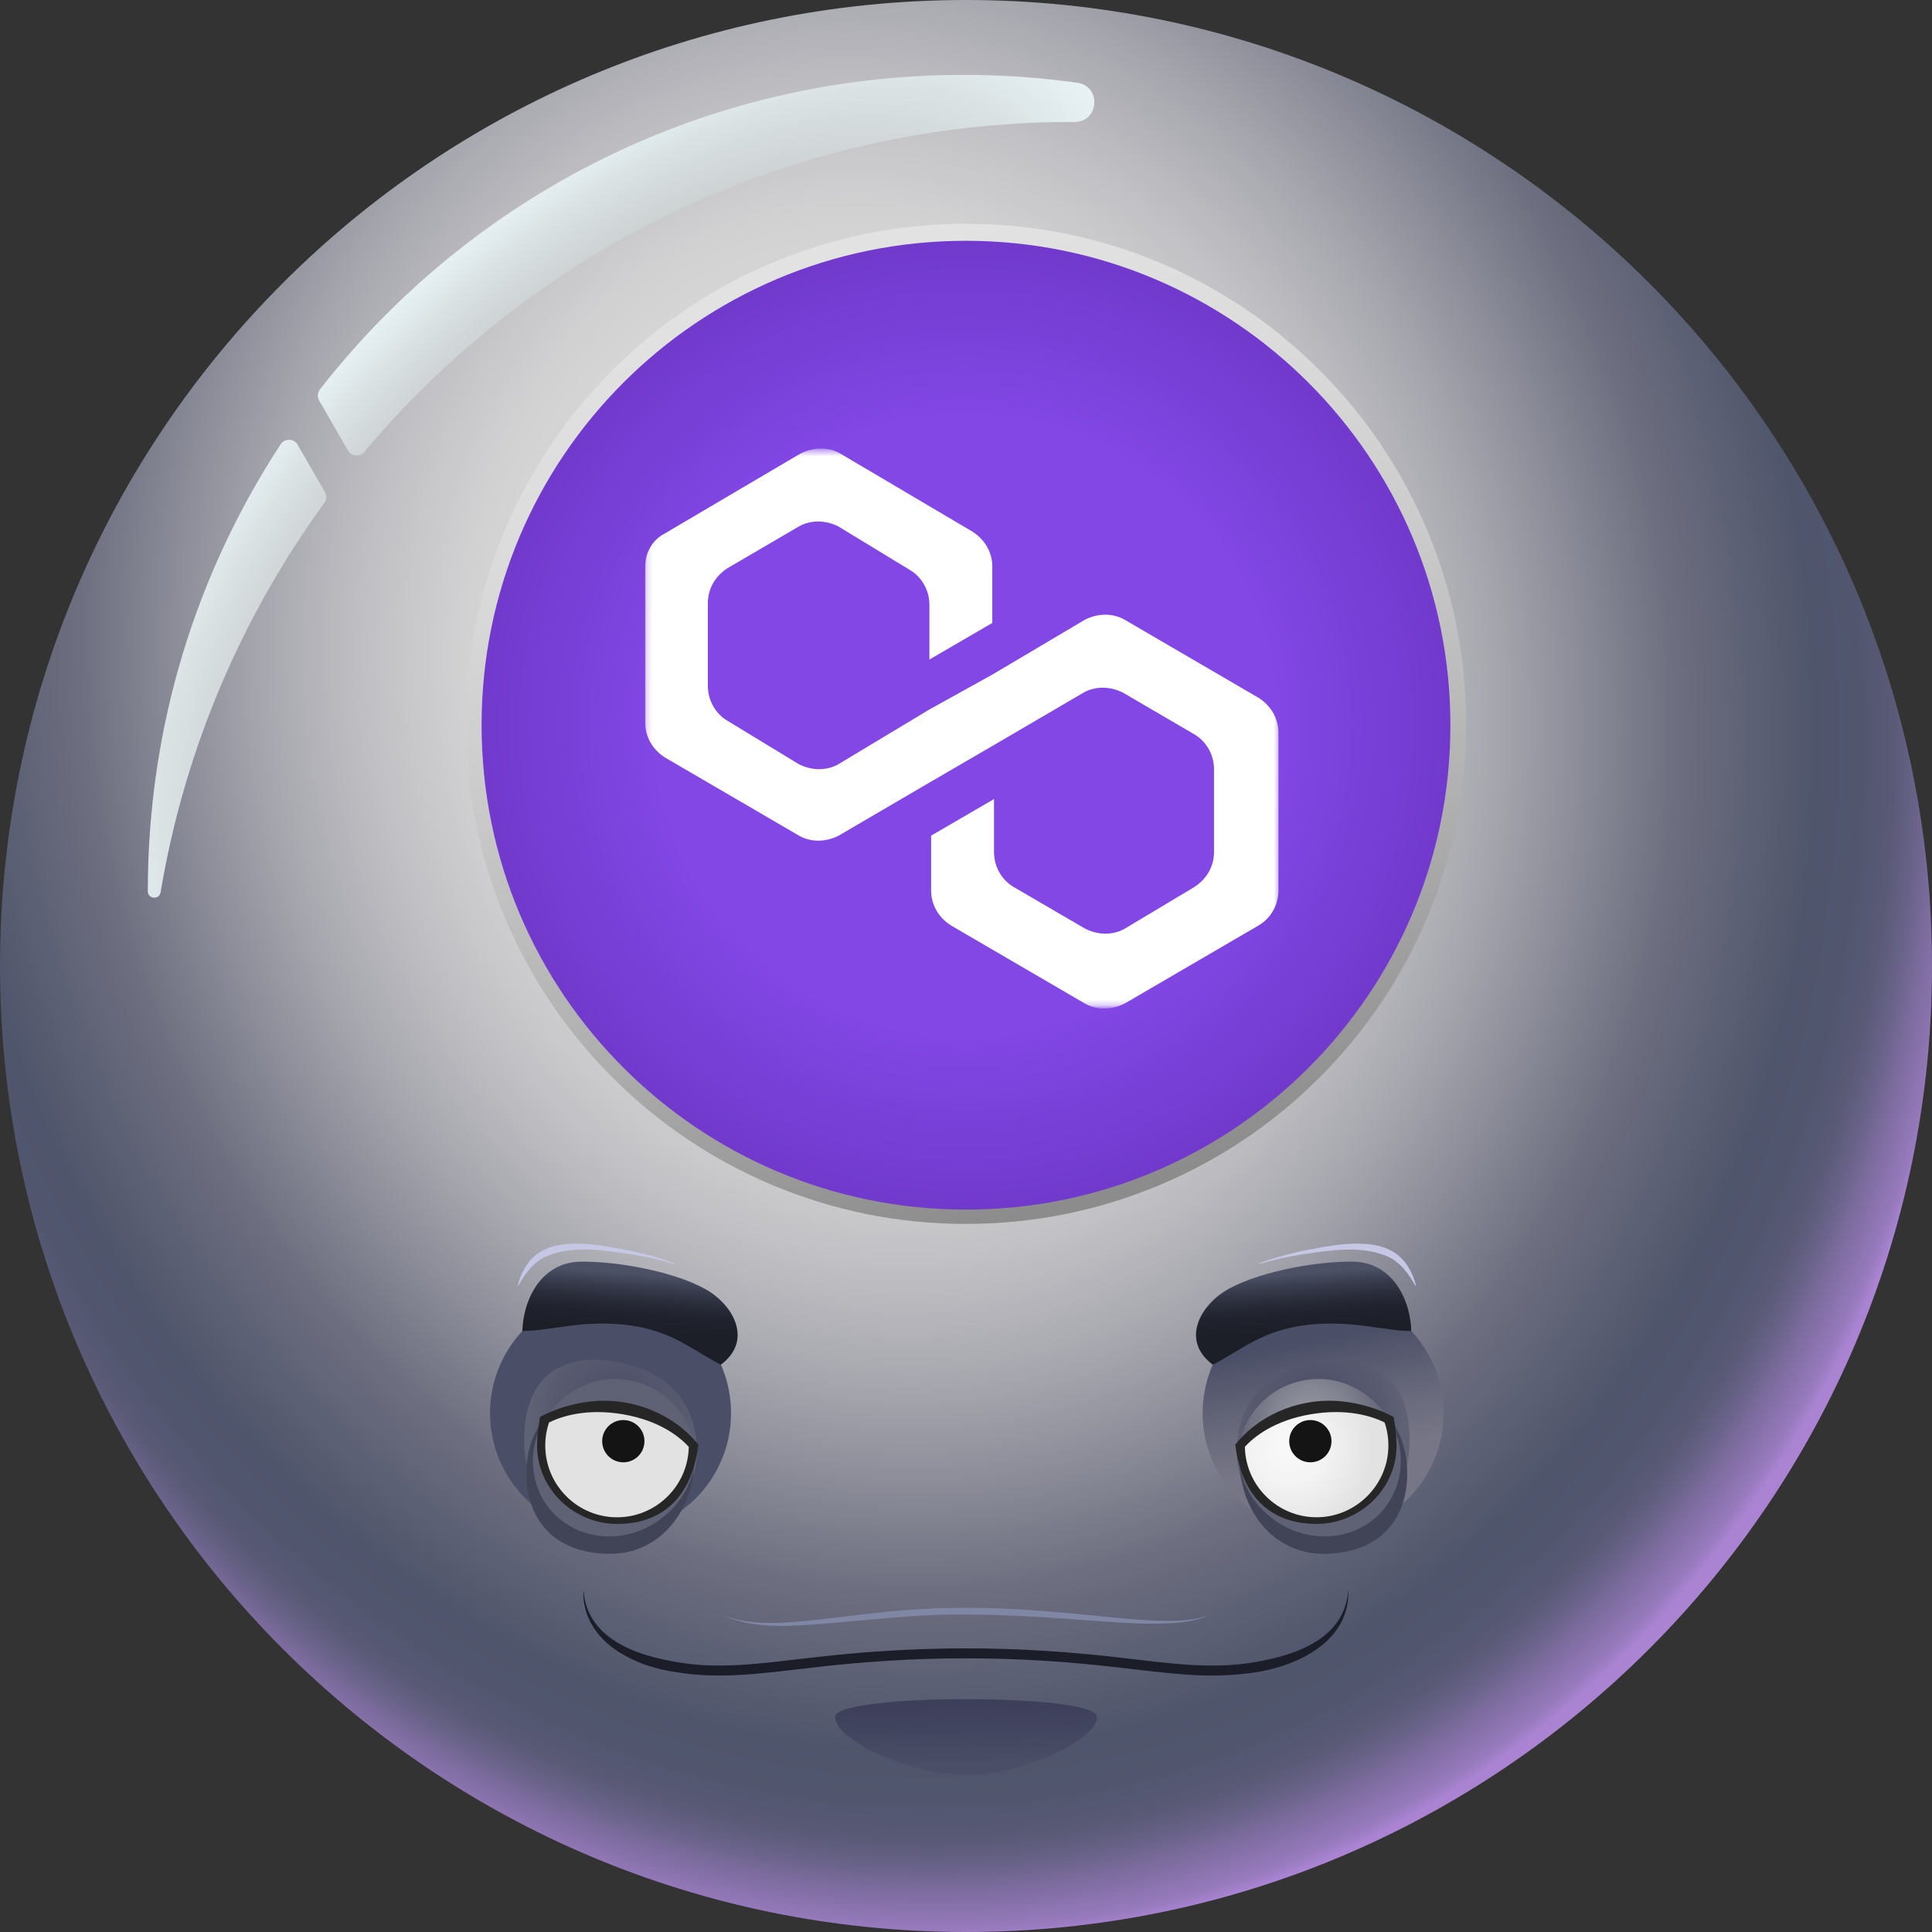 <svg width="345" height="345" viewBox="0 0 345 345" fill="none" xmlns="http://www.w3.org/2000/svg">
<rect x="0" y="0" width="345" height="345" fill="#333333" stroke="none"/>
<path d="M172.5 345C267.769 345 345 267.769 345 172.5C345 77.231 267.769 0 172.5 0C77.231 0 0 77.231 0 172.5C0 267.769 77.231 345 172.5 345Z" fill="url(#paint0_radial_578_1145)"/>
<path d="M172.5 43.068C220.101 43.068 258.69 81.658 258.69 129.258C258.69 176.859 220.101 215.449 172.5 215.449C124.899 215.449 86.31 176.859 86.31 129.258C86.31 81.658 124.899 43.068 172.5 43.068ZM172.5 39.961C160.448 39.961 148.751 42.323 137.742 46.979C127.11 51.476 117.557 57.917 109.358 66.116C101.159 74.315 94.722 83.864 90.221 94.5C85.564 105.509 83.202 117.206 83.202 129.258C83.202 141.311 85.564 153.008 90.221 164.017C94.718 174.649 101.159 184.202 109.358 192.401C117.557 200.6 127.105 207.036 137.742 211.538C148.751 216.194 160.448 218.556 172.5 218.556C184.552 218.556 196.249 216.194 207.258 211.538C217.89 207.041 227.443 200.6 235.642 192.401C243.841 184.202 250.278 174.653 254.779 164.017C259.436 153.008 261.797 141.311 261.797 129.258C261.797 117.206 259.436 105.509 254.779 94.5C250.282 83.868 243.841 74.315 235.642 66.116C227.443 57.917 217.894 51.48 207.258 46.979C196.249 42.323 184.552 39.961 172.5 39.961Z" fill="url(#paint1_linear_578_1145)"/>
<path d="M195.885 306.575C195.885 310.792 182.621 316.949 172.5 316.949C162.379 316.949 149.115 310.792 149.115 306.575C149.115 302.358 195.885 302.358 195.885 306.575Z" fill="url(#paint2_linear_578_1145)"/>
<path d="M129.436 288.574C132.872 289.795 136.543 289.955 140.134 289.746C147.366 289.302 154.539 288.024 161.78 287.518C165.411 287.243 169.055 287.096 172.695 287.096C179.971 287.118 187.238 287.682 194.465 288.415C199.872 288.894 205.279 289.649 210.708 289.4C212.506 289.289 214.321 289.036 215.995 288.335C214.366 289.151 212.541 289.529 210.734 289.72C205.292 290.261 199.81 289.711 194.385 289.356C187.149 288.823 179.922 288.304 172.691 288.312C161.811 288.117 151.019 289.986 140.148 290.346C136.521 290.363 132.788 290.057 129.432 288.579L129.436 288.574Z" fill="#7F87A5"/>
<path d="M257.789 252.338C257.789 264.221 248.156 273.854 236.273 273.854C224.389 273.854 214.756 264.221 214.756 252.338C214.756 246.86 216.803 241.857 220.176 238.061C224.118 233.622 242.35 230.719 248.138 234.386C253.954 238.239 257.789 244.84 257.789 252.338Z" fill="url(#paint3_linear_578_1145)"/>
<path d="M251.69 258.091C251.459 266.45 244.894 275.075 236.672 275.075C228.451 275.075 220.838 267.741 220.838 259.378C220.838 251.015 225.53 244.729 235.7 243.113C245.546 241.546 252.018 246.247 251.69 258.091Z" fill="url(#paint4_radial_578_1145)"/>
<path d="M251.281 263.24C251.281 270.862 246.758 277.463 236.339 277.463C227.519 277.463 221.703 270.014 221.33 261.327C221.002 253.709 228.464 249.017 236.339 249.017C247.486 249.017 251.281 255.618 251.281 263.24Z" fill="url(#paint5_radial_578_1145)"/>
<path d="M250.141 260.821C250.141 268.443 244.308 274.36 236.433 274.36C228.558 274.36 221.264 267.675 221.264 260.048C221.264 252.422 227.647 246.243 235.523 246.243C243.398 246.243 250.141 253.194 250.141 260.816V260.821Z" fill="url(#paint6_radial_578_1145)"/>
<path d="M248.52 258.131C248.52 265.535 242.518 271.537 235.114 271.537C227.709 271.537 221.708 265.535 221.708 258.131C223.812 255.76 227.723 253.021 233.995 251.965C240.494 250.868 245.12 252.245 247.739 253.598C248.249 255.015 248.524 256.542 248.524 258.131H248.52Z" fill="url(#paint7_radial_578_1145)"/>
<path d="M235.109 272.127C221.614 272.127 220.798 259.09 220.589 257.958C221.428 256.954 225.463 251.832 233.791 250.424C242.052 249.031 248.857 253.026 248.857 253.026C248.857 253.026 249.386 255.933 249.386 258.14C249.386 265.859 242.829 272.127 235.109 272.127ZM222.298 258.353C222.418 265.313 228.122 270.942 235.109 270.942C242.097 270.942 247.925 265.193 247.925 258.126C247.925 256.715 247.699 255.334 247.25 254.011C245.08 252.937 240.641 251.437 234.088 252.542C227.505 253.656 223.918 256.59 222.298 258.353Z" fill="#262626"/>
<path d="M233.991 261.127C236.075 261.127 237.764 259.438 237.764 257.354C237.764 255.27 236.075 253.581 233.991 253.581C231.907 253.581 230.218 255.27 230.218 257.354C230.218 259.438 231.907 261.127 233.991 261.127Z" fill="#141414"/>
<path d="M252.742 229.587C251.486 227.399 249.976 225.268 247.61 224.296C242.94 222.365 237.431 223.266 232.508 224.007C229.942 224.429 227.386 224.944 224.9 225.716L224.855 225.601C227.292 224.642 229.84 223.994 232.388 223.412C237.511 222.44 245.59 220.545 249.874 224.331C251.419 225.676 252.351 227.616 252.848 229.538L252.733 229.587H252.742Z" fill="#C6C6E5"/>
<path d="M233.263 236.605C241.293 235.638 247.002 237.671 252.018 237.68C251.827 231.753 248.471 225.432 241.697 225.303C234.923 225.175 223.83 227.239 218.472 230.724C214.259 233.467 210.912 239.438 216.563 243.695C221.699 241.08 225.348 237.564 233.263 236.61V236.605Z" fill="url(#paint8_linear_578_1145)"/>
<path d="M87.508 252.338C87.508 264.221 97.141 273.854 109.025 273.854C120.908 273.854 130.541 264.221 130.541 252.338C130.541 246.86 128.495 241.857 125.121 238.061C121.179 233.622 102.948 230.719 97.159 234.386C91.344 238.239 87.508 244.84 87.508 252.338Z" fill="url(#paint9_linear_578_1145)"/>
<path d="M93.603 258.091C93.834 266.45 100.4 275.075 108.621 275.075C116.842 275.075 124.455 267.741 124.455 259.378C124.455 251.015 119.763 244.729 109.593 243.113C99.747 241.546 93.275 246.247 93.603 258.091Z" fill="url(#paint10_radial_578_1145)"/>
<path d="M94.016 263.24C94.016 270.862 98.54 277.463 108.958 277.463C117.779 277.463 123.594 270.014 123.967 261.327C124.296 253.709 116.833 249.017 108.958 249.017C97.812 249.017 94.016 255.618 94.016 263.24Z" fill="url(#paint11_radial_578_1145)"/>
<path d="M95.157 260.821C95.157 268.443 100.99 274.36 108.865 274.36C116.74 274.36 124.034 267.675 124.034 260.048C124.034 252.422 117.65 246.243 109.775 246.243C101.9 246.243 95.157 253.194 95.157 260.816V260.821Z" fill="url(#paint12_radial_578_1145)"/>
<path d="M96.777 258.131C96.777 265.535 102.779 271.537 110.184 271.537C117.588 271.537 123.59 265.535 123.59 258.131C121.486 255.76 117.575 253.021 111.302 251.965C104.803 250.868 100.178 252.245 97.559 253.598C97.048 255.015 96.773 256.542 96.773 258.131H96.777Z" fill="url(#paint13_radial_578_1145)"/>
<path d="M95.907 258.144C95.907 255.938 96.436 253.03 96.436 253.03C96.436 253.03 103.241 249.03 111.502 250.429C119.763 251.827 123.865 256.959 124.704 257.962C124.495 259.098 123.678 272.132 110.183 272.132C102.464 272.132 95.907 265.864 95.907 258.144ZM111.204 252.546C104.652 251.441 100.213 252.941 98.042 254.016C97.594 255.338 97.368 256.719 97.368 258.131C97.368 265.198 103.116 270.946 110.183 270.946C117.175 270.946 122.875 265.322 122.995 258.357C121.374 256.595 117.788 253.66 111.204 252.546Z" fill="#262626"/>
<path d="M111.307 261.127C113.391 261.127 115.08 259.438 115.08 257.354C115.08 255.27 113.391 253.581 111.307 253.581C109.223 253.581 107.533 255.27 107.533 257.354C107.533 259.438 109.223 261.127 111.307 261.127Z" fill="#141414"/>
<path d="M92.556 229.587C93.812 227.399 95.321 225.268 97.687 224.296C102.357 222.365 107.866 223.266 112.789 224.007C115.355 224.429 117.912 224.944 120.398 225.716L120.442 225.601C118.005 224.642 115.457 223.994 112.909 223.412C107.786 222.44 99.707 220.545 95.423 224.331C93.879 225.676 92.946 227.616 92.449 229.538L92.564 229.587H92.556Z" fill="#C6C6E5"/>
<path d="M112.03 236.605C104 235.638 98.291 237.671 93.275 237.68C93.466 231.753 96.822 225.432 103.596 225.303C110.37 225.175 121.463 227.239 126.822 230.724C131.034 233.467 134.381 239.438 128.73 243.695C123.594 241.08 119.945 237.564 112.03 236.61V236.605Z" fill="url(#paint14_linear_578_1145)"/>
<path d="M104.186 283.816C104.741 293.386 115.226 296.134 123.141 297.133C130.128 297.945 137.142 296.88 144.112 296.103C153.518 294.976 162.996 294.336 172.473 294.354C181.946 294.336 191.428 294.976 200.835 296.103C208.563 296.978 216.381 298.163 224.096 296.809C231.496 295.548 240.245 292.601 240.756 283.816C241.227 293.724 230.346 298.185 222.001 298.9C214.854 299.734 207.698 298.66 200.631 297.87C191.282 296.751 181.893 296.112 172.473 296.134C163.054 296.116 153.665 296.751 144.316 297.874C136.463 298.767 128.451 299.956 120.562 298.567C117.37 298.105 114.214 297.164 111.409 295.522C107.076 293.191 103.84 288.903 104.191 283.82L104.186 283.816Z" fill="#1B1D29"/>
<path d="M58.028 87.873C58.379 88.481 58.334 89.235 57.922 89.804C43.219 110.006 32.983 133.667 28.677 159.338C28.446 160.723 26.399 160.568 26.399 159.161C26.399 159.116 26.399 159.072 26.399 159.023C26.399 129.609 35.127 102.233 50.122 79.336C50.846 78.226 52.488 78.271 53.15 79.421L58.028 87.873ZM172.052 13.371C125.348 13.371 83.784 35.362 57.127 69.543C56.683 70.112 56.634 70.897 56.994 71.523L62.148 80.446C62.76 81.511 64.247 81.644 65.038 80.708C95.308 44.684 140.694 21.783 191.428 21.783C191.579 21.783 191.73 21.783 191.877 21.783C196.28 21.796 196.729 15.386 192.369 14.778C185.729 13.85 178.946 13.371 172.047 13.371H172.052Z" fill="url(#paint15_radial_578_1145)"/>
<path d="M172.466 43C220.261 43 259 81.732 259 129.517C259 177.302 220.261 216 172.5 216C124.705 216 86 177.268 86 129.517C85.966 81.732 124.705 43 172.466 43Z" fill="url(#paint16_radial_578_1145)"/>
<mask id="mask0_578_1145" style="mask-type:luminance" maskUnits="userSpaceOnUse" x="115" y="80" width="114" height="100">
<path d="M228.567 80.404H115.174V179.753H228.567V80.404Z" fill="white"/>
</mask>
<g mask="url(#mask0_578_1145)">
<path d="M200.822 110.662C198.746 109.471 196.091 109.471 193.742 110.662L177.197 120.464L165.964 126.692L149.726 136.46C147.649 137.652 144.994 137.652 142.645 136.46L129.948 128.734C127.871 127.543 126.407 125.161 126.407 122.506V107.667C126.407 105.284 127.599 102.936 129.948 101.438L142.645 94.019C144.722 92.827 147.377 92.827 149.726 94.019L162.423 101.745C164.5 102.936 165.964 105.318 165.964 107.973V117.775L177.197 111.24V101.166C177.197 98.784 176.006 96.435 173.657 94.938L150.032 80.983C147.956 79.792 145.3 79.792 142.952 80.983L118.748 95.244C116.399 96.435 115.208 98.818 115.208 101.166V129.041C115.208 131.423 116.399 133.772 118.748 135.269L142.679 149.223C144.756 150.415 147.411 150.415 149.76 149.223L165.998 139.728L177.232 133.193L193.469 123.697C195.546 122.506 198.201 122.506 200.55 123.697L213.248 131.117C215.324 132.308 216.788 134.69 216.788 137.345V152.184C216.788 154.567 215.597 156.915 213.248 158.413L200.856 165.833C198.78 167.024 196.125 167.024 193.776 165.833L181.044 158.413C178.968 157.222 177.504 154.839 177.504 152.184V142.689L166.27 149.223V159.025C166.27 161.408 167.462 163.756 169.81 165.254L193.742 179.208C195.818 180.399 198.474 180.399 200.822 179.208L224.754 165.254C226.83 164.063 228.294 161.68 228.294 159.025V130.845C228.294 128.462 227.103 126.114 224.754 124.616L200.822 110.662Z" fill="white"/>
</g>
<defs>
<radialGradient id="paint0_radial_578_1145" cx="0" cy="0" r="1" gradientUnits="userSpaceOnUse" gradientTransform="translate(156.714 122.318) rotate(77.35) scale(223.799 194.705)">
<stop stop-color="#D2F1F9"/>
<stop offset="0.11" stop-color="#D3EAF0"/>
<stop offset="0.28" stop-color="#D7D9DA"/>
<stop offset="0.3" stop-color="#D8D8D8"/>
<stop offset="0.37" stop-color="#D2D2D3"/>
<stop offset="0.46" stop-color="#C1C1C5"/>
<stop offset="0.56" stop-color="#A6A6AE"/>
<stop offset="0.67" stop-color="#80818F"/>
<stop offset="0.72" stop-color="#6E6F80"/>
<stop offset="0.85" stop-color="#4F556B"/>
<stop offset="0.89" stop-color="#51566E"/>
<stop offset="0.92" stop-color="#5A5A77"/>
<stop offset="0.94" stop-color="#686288"/>
<stop offset="0.96" stop-color="#7D6C9F"/>
<stop offset="0.99" stop-color="#977ABD"/>
<stop offset="1" stop-color="#AA84D3"/>
</radialGradient>
<linearGradient id="paint1_linear_578_1145" x1="148.959" y1="46.673" x2="196.431" y2="213.211" gradientUnits="userSpaceOnUse">
<stop stop-color="#E2E2E2"/>
<stop offset="0.19" stop-color="#DCDCDC"/>
<stop offset="0.43" stop-color="#CBCBCB"/>
<stop offset="0.71" stop-color="#B0B0B0"/>
<stop offset="1" stop-color="#8C8C8C"/>
</linearGradient>
<linearGradient id="paint2_linear_578_1145" x1="172.633" y1="315.191" x2="172.478" y2="304.968" gradientUnits="userSpaceOnUse">
<stop stop-color="#4A4E66"/>
<stop offset="1" stop-color="#3E405B"/>
</linearGradient>
<linearGradient id="paint3_linear_578_1145" x1="238.474" y1="263.524" x2="233.054" y2="236.006" gradientUnits="userSpaceOnUse">
<stop offset="0.12" stop-color="#767686"/>
<stop offset="0.4" stop-color="#696A7C"/>
<stop offset="0.89" stop-color="#4A4E66"/>
</linearGradient>
<radialGradient id="paint4_radial_578_1145" cx="0" cy="0" r="1" gradientUnits="userSpaceOnUse" gradientTransform="translate(235.018 252.825) scale(15.477 16.3)">
<stop offset="0.19" stop-color="#4A4E66"/>
<stop offset="0.84" stop-color="#5A5C71"/>
<stop offset="1" stop-color="#5F6175"/>
</radialGradient>
<radialGradient id="paint5_radial_578_1145" cx="0" cy="0" r="1" gradientUnits="userSpaceOnUse" gradientTransform="translate(234.643 256.857) scale(14.569 14.569)">
<stop stop-color="#92939E"/>
<stop offset="0.22" stop-color="#81838F"/>
<stop offset="0.65" stop-color="#575A6A"/>
<stop offset="0.86" stop-color="#404456"/>
</radialGradient>
<radialGradient id="paint6_radial_578_1145" cx="0" cy="0" r="1" gradientUnits="userSpaceOnUse" gradientTransform="translate(234.102 253.993) scale(14.258 14.258)">
<stop offset="0.19" stop-color="#92939E"/>
<stop offset="0.5" stop-color="#818390"/>
<stop offset="1" stop-color="#5F6175"/>
</radialGradient>
<radialGradient id="paint7_radial_578_1145" cx="0" cy="0" r="1" gradientUnits="userSpaceOnUse" gradientTransform="translate(230.213 258.539) scale(15.874 15.874)">
<stop stop-color="#F9F9F9"/>
<stop offset="0.38" stop-color="#F4F4F4"/>
<stop offset="0.8" stop-color="#E7E7E7"/>
<stop offset="0.93" stop-color="#E2E2E2"/>
</radialGradient>
<linearGradient id="paint8_linear_578_1145" x1="231.98" y1="227.394" x2="232.752" y2="237.458" gradientUnits="userSpaceOnUse">
<stop stop-color="#4C5166"/>
<stop offset="0.24" stop-color="#373B4C"/>
<stop offset="0.49" stop-color="#282B38"/>
<stop offset="0.74" stop-color="#1F212C"/>
<stop offset="1" stop-color="#1C1E28"/>
</linearGradient>
<linearGradient id="paint9_linear_578_1145" x1="345.297" y1="263.524" x2="112.243" y2="236.006" gradientUnits="userSpaceOnUse">
<stop offset="0.12" stop-color="#767686"/>
<stop offset="0.4" stop-color="#696A7C"/>
<stop offset="0.89" stop-color="#4A4E66"/>
</linearGradient>
<radialGradient id="paint10_radial_578_1145" cx="0" cy="0" r="1" gradientUnits="userSpaceOnUse" gradientTransform="translate(110.28 252.825) rotate(180) scale(15.477 16.3)">
<stop offset="0.19" stop-color="#4A4E66"/>
<stop offset="0.84" stop-color="#5A5C71"/>
<stop offset="1" stop-color="#5F6175"/>
</radialGradient>
<radialGradient id="paint11_radial_578_1145" cx="0" cy="0" r="1" gradientUnits="userSpaceOnUse" gradientTransform="translate(345.076 0.222) rotate(-180) scale(0.222)">
<stop stop-color="#92939E"/>
<stop offset="0.22" stop-color="#81838F"/>
<stop offset="0.65" stop-color="#575A6A"/>
<stop offset="0.86" stop-color="#404456"/>
</radialGradient>
<radialGradient id="paint12_radial_578_1145" cx="0" cy="0" r="1" gradientUnits="userSpaceOnUse" gradientTransform="translate(345.076 0.222) rotate(-180) scale(0.222)">
<stop offset="0.19" stop-color="#92939E"/>
<stop offset="0.5" stop-color="#818390"/>
<stop offset="1" stop-color="#5F6175"/>
</radialGradient>
<radialGradient id="paint13_radial_578_1145" cx="0" cy="0" r="1" gradientUnits="userSpaceOnUse" gradientTransform="translate(345.075 0.222) rotate(-180) scale(15.874 15.874)">
<stop stop-color="#F9F9F9"/>
<stop offset="0.38" stop-color="#F4F4F4"/>
<stop offset="0.8" stop-color="#E7E7E7"/>
<stop offset="0.93" stop-color="#E2E2E2"/>
</radialGradient>
<linearGradient id="paint14_linear_578_1145" x1="113.318" y1="227.394" x2="112.545" y2="237.458" gradientUnits="userSpaceOnUse">
<stop stop-color="#4C5166"/>
<stop offset="0.24" stop-color="#373B4C"/>
<stop offset="0.49" stop-color="#282B38"/>
<stop offset="0.74" stop-color="#1F212C"/>
<stop offset="1" stop-color="#1C1E28"/>
</linearGradient>
<radialGradient id="paint15_radial_578_1145" cx="0" cy="0" r="1" gradientUnits="userSpaceOnUse" gradientTransform="translate(108.925 94.001) rotate(-43.87) scale(123.399 59.231)">
<stop offset="0.22" stop-color="#B4B4B4"/>
<stop offset="0.38" stop-color="#B8B9B9"/>
<stop offset="0.59" stop-color="#C6C9CA"/>
<stop offset="0.83" stop-color="#DBE3E5"/>
<stop offset="1" stop-color="#EFFBFD"/>
</radialGradient>
<radialGradient id="paint16_radial_578_1145" cx="0" cy="0" r="1" gradientUnits="userSpaceOnUse" gradientTransform="translate(172.5 129.5) rotate(90) scale(86.5)">
<stop offset="0.64" stop-color="#8247E5"/>
<stop offset="1" stop-color="#713ACD"/>
</radialGradient>
</defs>
</svg>
